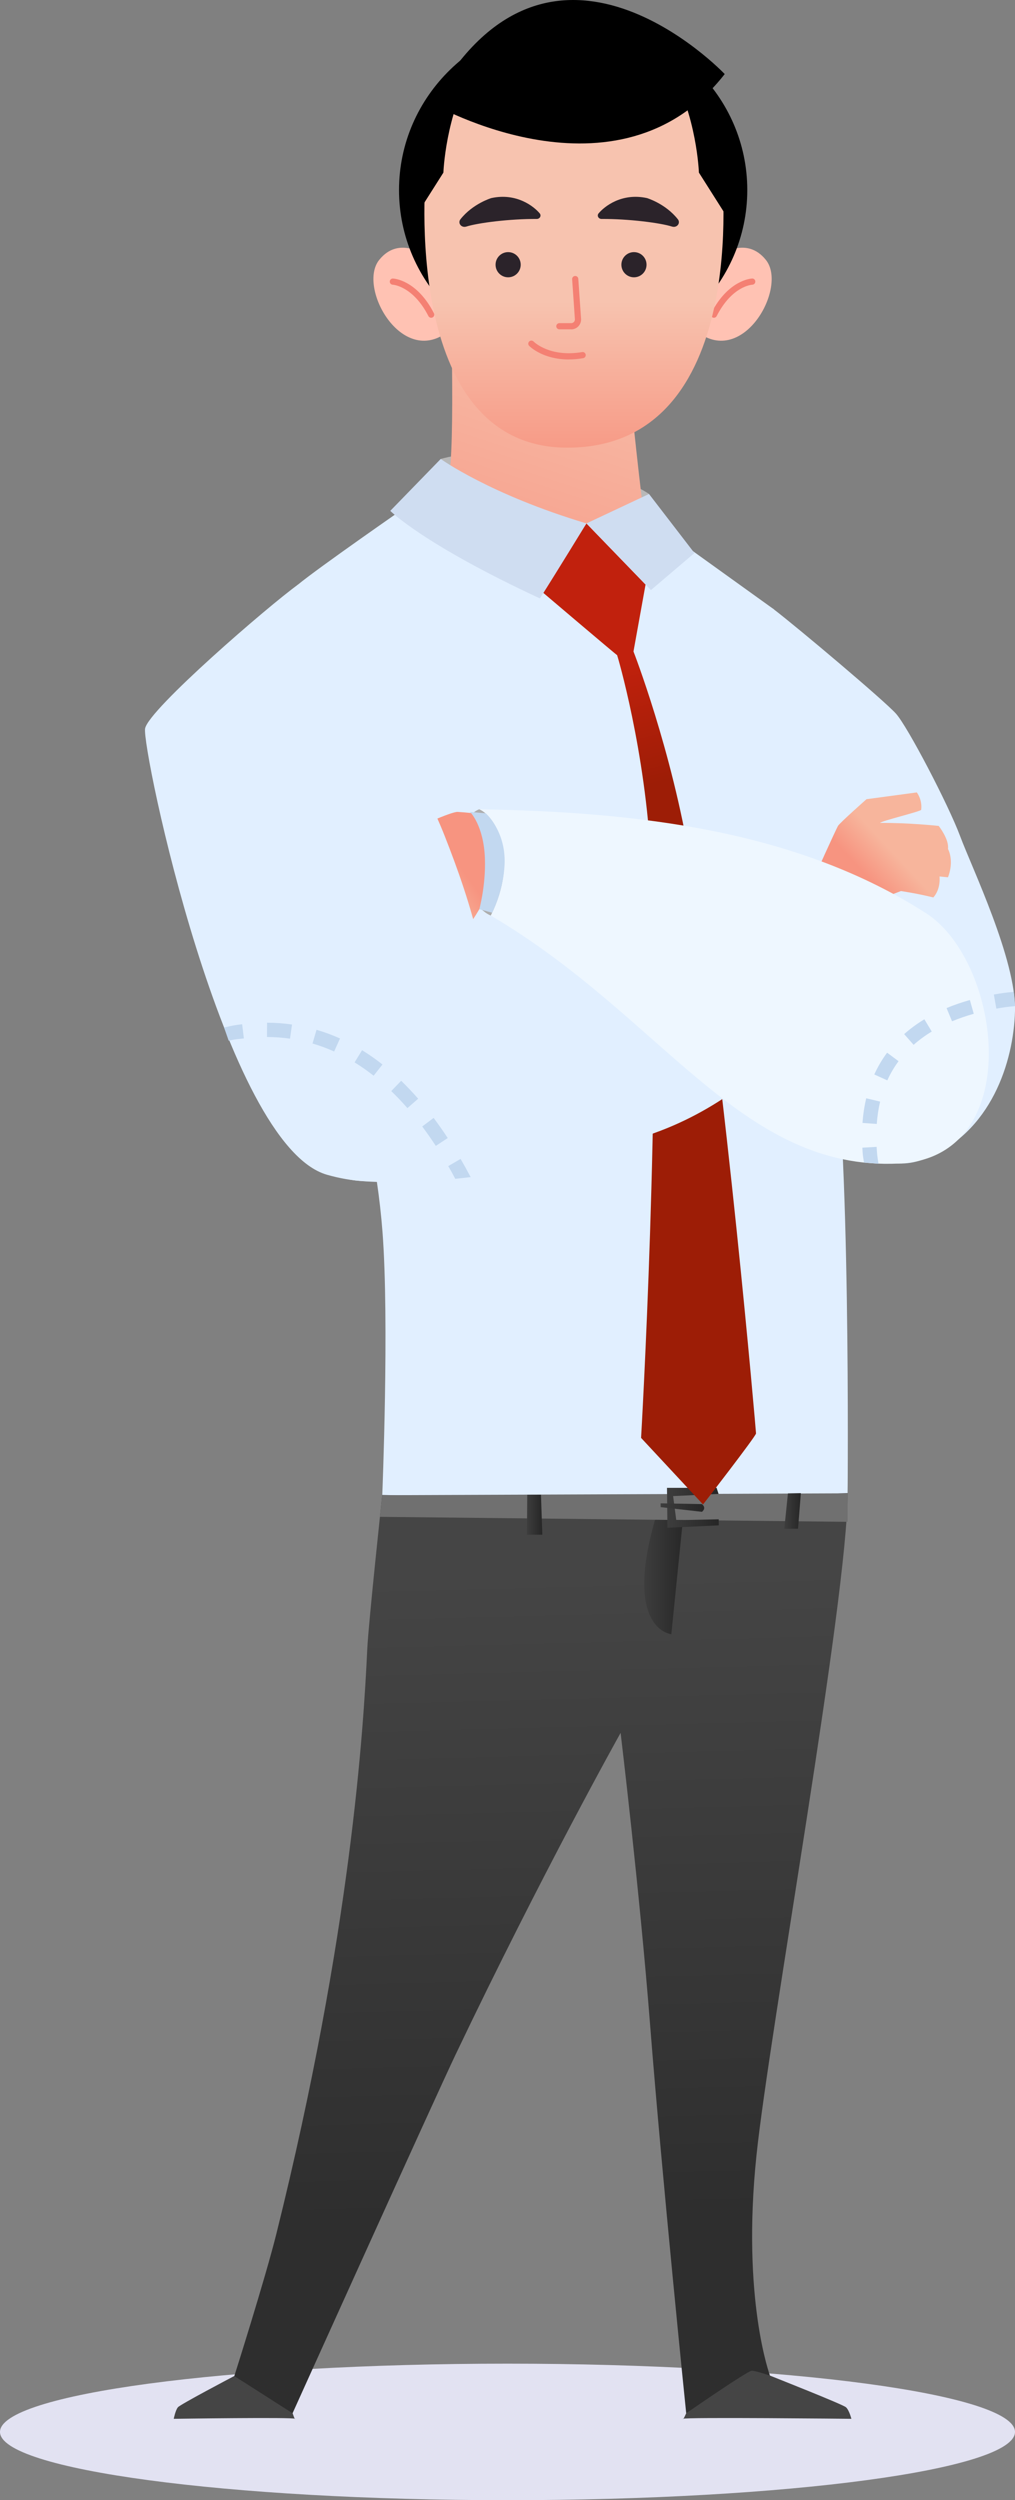 <svg width="238" height="586" viewBox="0 0 238 586" fill="none" xmlns="http://www.w3.org/2000/svg">
<rect x="0" y="0" width="238" height="586" fill="#808080" stroke="none"/>
<g style="mix-blend-mode:multiply">
<path fill-rule="evenodd" clip-rule="evenodd" d="M119 554C184.724 554 238 561.167 238 570C238 578.833 184.724 586 119 586C53.276 586 0 578.841 0 570C0 561.159 53.276 554 119 554Z" fill="#E2E2F2"/>
</g>
<g clip-path="url(#clip0_1526_1341)">
<path d="M152.183 115.783C147.048 112.14 121.828 102.506 103.333 107.573C100.575 115.115 99.955 118.568 99.955 118.568L152.183 127.048V115.783Z" fill="#B8B8B8"/>
<path d="M156.928 125.203C148.264 118.504 132.511 110.835 121.614 110.66C110.717 110.485 106.623 110.819 95.567 118.56C84.511 126.309 129.49 167.239 129.49 167.239L165.512 154.344L156.928 125.195V125.203Z" fill="#401C00"/>
<path d="M199.626 566.928C199.626 566.928 160.147 566.507 160.147 566.928C160.147 567.35 160.902 565.616 160.902 565.616C160.902 565.616 174.009 554.486 175.535 554.232C177.053 553.977 179.556 556.403 180.55 556.801C181.544 557.199 197.599 563.539 198.362 564.216C199.125 564.892 199.634 566.92 199.634 566.92L199.626 566.928Z" fill="#454545"/>
<path d="M40.74 566.929C40.74 566.929 69.195 566.507 69.195 566.929C69.195 567.35 68.607 565.616 68.607 565.616C68.607 565.616 65.189 559.204 62.049 557.366C61.008 556.754 55.723 556.499 54.952 556.889C54.181 557.287 42.314 563.532 41.726 564.216C41.138 564.892 40.74 566.921 40.74 566.921V566.929Z" fill="#454545"/>
<path d="M181.408 142.784C187.306 147.319 207.32 164.192 210.086 167.263C212.844 170.334 222.406 188.655 225.14 195.998C227.874 203.341 238.302 224.98 238 236.953C237.69 248.926 232.373 265.481 217.009 271.559C201.653 277.637 189.842 258.751 186.622 236.802C183.403 214.853 175.59 138.313 181.416 142.784H181.408Z" fill="#E1EFFF"/>
<path d="M198.751 349.968C198.751 374.789 180.383 476.332 177.379 505.194C173.866 538.878 180.55 556.809 180.55 556.809C180.55 556.809 177.22 555.656 176.266 555.656C175.312 555.656 160.902 565.624 160.902 565.624C160.902 565.624 155.267 510.731 152.421 474.375C150.005 443.476 145.522 406.157 145.522 406.157C145.522 406.157 127.162 438.941 106.854 481.503C101.958 491.758 68.599 565.624 68.599 565.624L54.944 556.905C54.944 556.905 62.2 534.041 64.792 523.611C82.302 453.213 85.227 405.449 86.117 386.523C86.403 380.397 89.63 350.421 89.63 350.421C95.178 331.416 127.615 335.473 149.282 334.486C181.305 333.031 198.736 328.647 198.744 349.976L198.751 349.968Z" fill="url(#paint0_linear_1526_1341)"/>
<path d="M161.029 347.374L157.413 383.03C157.413 383.03 144.56 381.909 155.418 350.429L161.029 347.374Z" fill="url(#paint1_linear_1526_1341)"/>
<path d="M105.248 56.118C105.248 56.118 106.727 94.288 105.638 108.687C104.97 117.542 75.148 131.01 75.148 143.142C107.243 145.545 183.864 165.386 183.864 152.156C183.864 138.926 152.294 130.867 150.903 120.135C149.512 109.395 147.557 89.881 147.557 89.881L118.736 85.203L105.256 56.118H105.248Z" fill="url(#paint2_linear_1526_1341)"/>
<path d="M162.293 132.227L137.51 122.681L95.75 124.662L160.115 205.903C160.115 205.903 164.28 150.119 162.293 132.227Z" fill="#F7F7F7"/>
<path d="M156.928 125.203C152.206 143.492 131.271 132.792 131.271 132.792L95.567 118.56C95.567 118.56 74.894 132.888 69.894 137.001C64.887 141.114 55.19 171.631 65.324 198.464C75.458 225.298 87.277 257.414 89.686 288.687C91.299 309.666 89.638 350.397 89.638 350.397C89.638 350.397 129.959 351.185 161.029 350.843C185.255 350.572 198.751 349.952 198.751 349.952C198.751 349.952 199.515 264.248 194.952 241.782C193.267 230.795 204.665 215.155 200.866 200.787C197.066 186.42 187.298 151.814 181.408 142.776L156.936 125.195L156.928 125.203Z" fill="#E1EFFF"/>
<path d="M89.638 350.453L89.097 355.52L198.751 356.69V350.007L89.638 350.453Z" fill="#707070"/>
<path d="M123.625 350.333H126.852L127.162 359.713H123.561L123.625 350.333Z" fill="url(#paint3_linear_1526_1341)"/>
<path d="M184.755 350.023L183.904 358.305H187.123L187.791 349.968L184.755 350.023Z" fill="url(#paint4_linear_1526_1341)"/>
<path d="M168.031 348.727H156.395L156.499 358.082L168.532 357.517V356.093L158.573 356.308L157.834 350.66L168.492 350.151L168.031 348.727Z" fill="url(#paint5_linear_1526_1341)"/>
<path d="M164.59 352.537L154.909 352.354V353.245L164.59 354.343C164.59 354.343 165.782 353.508 164.59 352.537Z" fill="url(#paint6_linear_1526_1341)"/>
<path d="M137.51 122.681L151.372 137.009L148.542 152.697C148.542 152.697 157.54 175.752 161.872 202.211C170.201 253.078 177.275 335.568 177.275 335.974C177.275 336.595 164.852 352.625 164.852 352.625L150.323 337.016C150.323 337.016 155.147 254.049 152.652 202.004C151.404 176.006 144.743 153.556 144.703 153.556C144.576 153.556 126.613 138.297 126.613 138.297L137.518 122.673L137.51 122.681Z" fill="url(#paint7_linear_1526_1341)"/>
<path d="M112.386 189.682C112.386 189.682 106.909 191.201 108.229 201.997C109.548 212.8 115.088 214.59 115.088 214.59C115.088 214.59 122.345 209.316 120.27 200.366C118.204 191.416 112.386 189.682 112.386 189.682Z" fill="#ADADAD"/>
<path d="M112.521 190.771C112.521 190.771 108.873 190.374 107.323 190.294C105.773 190.215 97.038 194.264 97.038 194.264C97.038 194.264 97.427 215.386 109.167 217.796C110.224 216.603 111.535 214.59 112.394 213.102C114.11 212.951 114.762 212.546 114.762 212.546C114.762 212.546 119.65 198.003 112.505 190.771H112.521Z" fill="url(#paint8_linear_1526_1341)"/>
<path d="M69.894 137.009C62.964 141.997 34.882 166.237 34.024 170.74C33.165 175.243 52.631 268.512 76.69 275.346C100.749 282.18 112.6 264.813 114.357 252.864C117.377 232.347 110.256 211.13 104.279 195.951C94.693 171.607 69.886 137.009 69.886 137.009H69.894Z" fill="#E1EFFF"/>
<path d="M201.645 222.474C201.645 222.474 201.637 206.953 189.436 203.985C178.15 205.012 120.596 212.418 110.923 215.664C95.567 220.811 78.168 226.189 72.621 241.662C65.396 261.813 73.034 275.552 83.375 276.69C94.391 277.899 123.807 276.849 154.853 265.035C185.899 253.222 201.653 222.49 201.653 222.49L201.645 222.474Z" fill="#E1EFFF"/>
<path d="M190.787 206.324C190.684 206.022 196.081 194.296 196.486 193.588C196.892 192.872 203.179 187.319 203.179 187.319L214.974 185.728C214.974 185.728 216.301 187.406 216.007 189.801C215.959 190.183 206.398 192.474 206.382 192.879C213.058 192.816 220.108 193.58 220.108 193.58C220.108 193.58 222.596 196.722 222.286 198.965C223.28 201.01 223.105 203.5 222.286 205.624L220.299 205.433C220.299 205.433 220.689 208.273 218.853 210.35C215.292 209.443 211.262 208.846 211.262 208.846C211.262 208.846 206.31 210.763 205.062 211.153C203.886 211.877 203.56 219.156 200.739 220.366C195.437 219.872 190.771 206.316 190.771 206.316L190.787 206.324Z" fill="url(#paint9_linear_1526_1341)"/>
<path d="M217.104 214.017C186.853 194.646 149.703 190.294 112.378 189.682C116.4 191.424 121.677 201.312 115.08 214.59C155.441 238.313 173.548 274.518 210.769 272.713C240.75 271.257 234.9 225.41 217.112 214.017H217.104Z" fill="#EEF7FF"/>
<path d="M113.888 190.628L110.208 190.294C110.208 190.294 113.443 193.42 113.705 201.272C113.92 207.613 112.394 213.102 112.394 213.102L115.398 213.93C115.398 213.93 118.037 208.846 118.315 202.641C118.673 194.773 113.888 190.628 113.888 190.628Z" fill="#C2D8F0"/>
<path d="M137.51 122.681L152.628 138.305L162.833 129.626L152.183 115.783L137.51 122.681Z" fill="#CFDDF1"/>
<path d="M137.51 122.681C137.51 122.681 130.675 133.85 126.605 140.262C99.247 127.565 91.514 119.737 91.514 119.737L103.341 107.573C103.341 107.573 114.874 115.895 137.51 122.681Z" fill="#CFDDF1"/>
<path d="M105.105 273.317L107.998 271.63C108.896 273.174 109.389 274.065 110.359 275.894L106.75 276.292C105.805 274.51 105.987 274.836 105.105 273.325V273.317ZM99.001 264.033L101.679 262.02C102.792 263.508 103.905 265.091 104.986 266.738L102.188 268.575C101.147 266.992 100.074 265.465 99.009 264.033H99.001ZM91.736 255.735L94.065 253.317C95.416 254.622 96.759 256.038 98.055 257.517L95.528 259.721C94.296 258.305 93.024 256.968 91.736 255.727V255.735ZM83.144 249.005L84.901 246.149C86.522 247.143 88.128 248.273 89.686 249.498L87.611 252.131C86.156 250.986 84.654 249.936 83.144 249.005ZM73.28 244.59L74.218 241.368C76.078 241.909 77.93 242.593 79.726 243.396L78.351 246.451C76.698 245.711 74.989 245.075 73.28 244.582V244.59ZM52.551 240.835C54.483 240.373 54.904 240.294 56.78 240.063L57.185 243.388C55.437 243.603 55.437 243.5 53.624 243.929L52.543 240.827L52.551 240.835ZM62.606 243.062L62.622 239.705C64.593 239.705 66.564 239.856 68.472 240.127L68.003 243.444C66.238 243.19 64.426 243.062 62.606 243.054V243.062Z" fill="#C2D8F0"/>
<path d="M202.209 268.997L205.555 268.806C205.651 270.532 205.698 270.922 205.992 272.768L202.591 272.474C202.281 270.517 202.312 270.827 202.209 268.989V268.997ZM202.241 263.198C202.384 261.193 202.678 259.252 203.115 257.422L206.374 258.194C205.984 259.848 205.714 261.614 205.587 263.436L202.249 263.198H202.241ZM205.007 251.837C205.825 250.031 206.835 248.313 208.011 246.73L210.698 248.727C209.664 250.119 208.782 251.622 208.059 253.221L205.007 251.837ZM212.009 242.378C213.432 241.113 215.03 239.944 216.746 238.902L218.479 241.774C216.929 242.712 215.498 243.762 214.227 244.892L212.009 242.378ZM221.952 236.276C223.669 235.56 225.513 234.924 227.421 234.383L228.327 237.613C226.547 238.114 224.838 238.711 223.24 239.371L221.952 236.276ZM233.032 233.102C234.86 232.776 235.759 232.657 237.706 232.474L238.008 235.815C236.164 235.99 235.361 236.093 233.628 236.404L233.04 233.102H233.032Z" fill="#C2D8F0"/>
<path d="M99.955 60C99.955 60 93.596 55.06 88.907 60.931C83.772 67.359 94.224 86.102 105.01 77.757L99.955 60Z" fill="#FFC2B3"/>
<path d="M101.099 74.479C100.837 74.479 100.583 74.336 100.455 74.081C96.831 67.017 92.134 66.73 92.086 66.73C91.689 66.715 91.379 66.372 91.394 65.975C91.41 65.577 91.744 65.259 92.15 65.282C92.372 65.29 97.745 65.609 101.751 73.421C101.934 73.779 101.791 74.216 101.433 74.399C101.33 74.455 101.21 74.479 101.099 74.479Z" fill="#F48073"/>
<path d="M168.548 60C168.548 60 174.907 55.06 179.596 60.931C184.731 67.359 174.279 86.102 163.493 77.757L168.548 60Z" fill="#FFC2B3"/>
<path d="M167.404 74.479C167.292 74.479 167.181 74.455 167.07 74.4C166.712 74.216 166.569 73.779 166.752 73.421C170.758 65.609 176.123 65.29 176.353 65.282C176.751 65.243 177.093 65.577 177.108 65.975C177.124 66.372 176.814 66.715 176.417 66.73C176.21 66.738 171.632 67.081 168.047 74.081C167.92 74.336 167.666 74.479 167.404 74.479Z" fill="#F48073"/>
<path d="M134.394 84.399C156.944 84.399 175.225 66.555 175.225 44.542C175.225 22.53 156.944 4.686 134.394 4.686C111.845 4.686 93.564 22.53 93.564 44.542C93.564 66.555 111.845 84.399 134.394 84.399Z" fill="black"/>
<path d="M99.891 40.088C99.891 40.088 93.517 104.885 132.988 104.925C176.393 104.972 169.2 40.088 169.2 40.088C169.2 40.088 168.969 12.379 134.235 12.379C102.395 12.379 99.891 40.088 99.891 40.088Z" fill="url(#paint10_linear_1526_1341)"/>
<path d="M133.926 77.191H131.16C130.762 77.191 130.436 76.865 130.436 76.467C130.436 76.07 130.762 75.743 131.16 75.743H133.926C134.18 75.743 134.41 75.64 134.577 75.457C134.744 75.274 134.824 75.028 134.8 74.781L134.156 65.457C134.132 65.059 134.426 64.709 134.832 64.685C135.245 64.662 135.579 64.956 135.603 65.362L136.246 74.662C136.31 75.29 136.095 75.95 135.658 76.436C135.221 76.921 134.585 77.207 133.926 77.207V77.191Z" fill="#F48073"/>
<path d="M122.098 62.044C122.098 63.675 120.779 64.996 119.15 64.996C117.52 64.996 116.201 63.675 116.201 62.044C116.201 60.413 117.52 59.093 119.15 59.093C120.779 59.093 122.098 60.413 122.098 62.044Z" fill="#2B232A"/>
<path d="M151.602 62.044C151.602 63.675 150.283 64.996 148.654 64.996C147.024 64.996 145.705 63.675 145.705 62.044C145.705 60.413 147.024 59.093 148.654 59.093C150.283 59.093 151.602 60.413 151.602 62.044Z" fill="#2B232A"/>
<path d="M133.377 84.256C127.281 84.256 124.229 81.217 124.078 81.066C123.799 80.78 123.799 80.318 124.086 80.04C124.372 79.761 124.833 79.761 125.111 80.04C125.262 80.191 128.95 83.795 136.501 82.522C136.89 82.45 137.272 82.721 137.335 83.119C137.399 83.516 137.137 83.89 136.739 83.954C135.531 84.161 134.402 84.248 133.369 84.248L133.377 84.256Z" fill="#F48073"/>
<path d="M109.302 53.119C112.036 52.228 119.674 51.273 125.858 51.321C126.589 51.321 127.003 50.549 126.557 50.016C125.214 48.401 121.137 45.131 115.199 46.428C115.199 46.428 110.836 47.733 107.943 51.424C107.752 51.671 107.68 51.981 107.744 52.275C107.879 52.936 108.618 53.341 109.302 53.111V53.119Z" fill="#2B232A"/>
<path d="M157.611 53.119C154.877 52.228 147.239 51.273 141.055 51.321C140.324 51.321 139.911 50.549 140.356 50.016C141.699 48.401 145.776 45.131 151.714 46.428C151.714 46.428 156.077 47.733 158.97 51.424C159.161 51.671 159.233 51.981 159.169 52.275C159.034 52.936 158.295 53.341 157.611 53.111V53.119Z" fill="#2B232A"/>
<path d="M97.435 50.756L103.969 40.453C103.969 40.453 104.422 27.032 110.876 15.959C110.876 15.959 93.747 27.987 97.435 50.756Z" fill="black"/>
<path d="M170.416 50.756L163.882 40.453C163.882 40.453 163.429 27.032 156.975 15.959C156.975 15.959 174.104 27.987 170.416 50.756Z" fill="black"/>
<path d="M101.29 24.24C101.29 24.24 144.918 49.388 169.931 17.359C169.931 17.359 128.886 -25.943 101.29 24.24Z" fill="black"/>
</g>
<defs>
<linearGradient id="paint0_linear_1526_1341" x1="124.682" y1="368.894" x2="128.567" y2="519.705" gradientUnits="userSpaceOnUse">
<stop stop-color="#454545"/>
<stop offset="1" stop-color="#2E2E2E"/>
</linearGradient>
<linearGradient id="paint1_linear_1526_1341" x1="151.062" y1="365.202" x2="161.029" y2="365.202" gradientUnits="userSpaceOnUse">
<stop stop-color="#3D3D3D"/>
<stop offset="1" stop-color="#262626"/>
</linearGradient>
<linearGradient id="paint2_linear_1526_1341" x1="154.035" y1="72.068" x2="125.422" y2="159.587" gradientUnits="userSpaceOnUse">
<stop stop-color="#F7C3AF"/>
<stop offset="1" stop-color="#F79480"/>
</linearGradient>
<linearGradient id="paint3_linear_1526_1341" x1="123.561" y1="355.027" x2="127.162" y2="355.027" gradientUnits="userSpaceOnUse">
<stop stop-color="#3D3D3D"/>
<stop offset="1" stop-color="#262626"/>
</linearGradient>
<linearGradient id="paint4_linear_1526_1341" x1="183.904" y1="354.136" x2="187.791" y2="354.136" gradientUnits="userSpaceOnUse">
<stop stop-color="#3D3D3D"/>
<stop offset="1" stop-color="#262626"/>
</linearGradient>
<linearGradient id="paint5_linear_1526_1341" x1="156.395" y1="353.404" x2="168.532" y2="353.404" gradientUnits="userSpaceOnUse">
<stop stop-color="#3D3D3D"/>
<stop offset="1" stop-color="#262626"/>
</linearGradient>
<linearGradient id="paint6_linear_1526_1341" x1="154.917" y1="353.349" x2="165.122" y2="353.349" gradientUnits="userSpaceOnUse">
<stop stop-color="#3D3D3D"/>
<stop offset="1" stop-color="#262626"/>
</linearGradient>
<linearGradient id="paint7_linear_1526_1341" x1="122.218" y1="128.17" x2="137.934" y2="187.813" gradientUnits="userSpaceOnUse">
<stop stop-color="#C1210D"/>
<stop offset="0.52" stop-color="#C1210D"/>
<stop offset="1" stop-color="#9D1D06"/>
</linearGradient>
<linearGradient id="paint8_linear_1526_1341" x1="100.09" y1="208.21" x2="107.637" y2="202.759" gradientUnits="userSpaceOnUse">
<stop stop-color="#F7B59C"/>
<stop offset="1" stop-color="#F79480"/>
</linearGradient>
<linearGradient id="paint9_linear_1526_1341" x1="209.633" y1="200.063" x2="203.579" y2="205.722" gradientUnits="userSpaceOnUse">
<stop stop-color="#F7B59C"/>
<stop offset="1" stop-color="#F79480"/>
</linearGradient>
<linearGradient id="paint10_linear_1526_1341" x1="134.577" y1="70.708" x2="134.577" y2="110.692" gradientUnits="userSpaceOnUse">
<stop stop-color="#F7C3AF"/>
<stop offset="1" stop-color="#F79480"/>
</linearGradient>
<clipPath id="clip0_1526_1341">
<rect width="204" height="567" fill="white" transform="translate(34)"/>
</clipPath>
</defs>
</svg>

